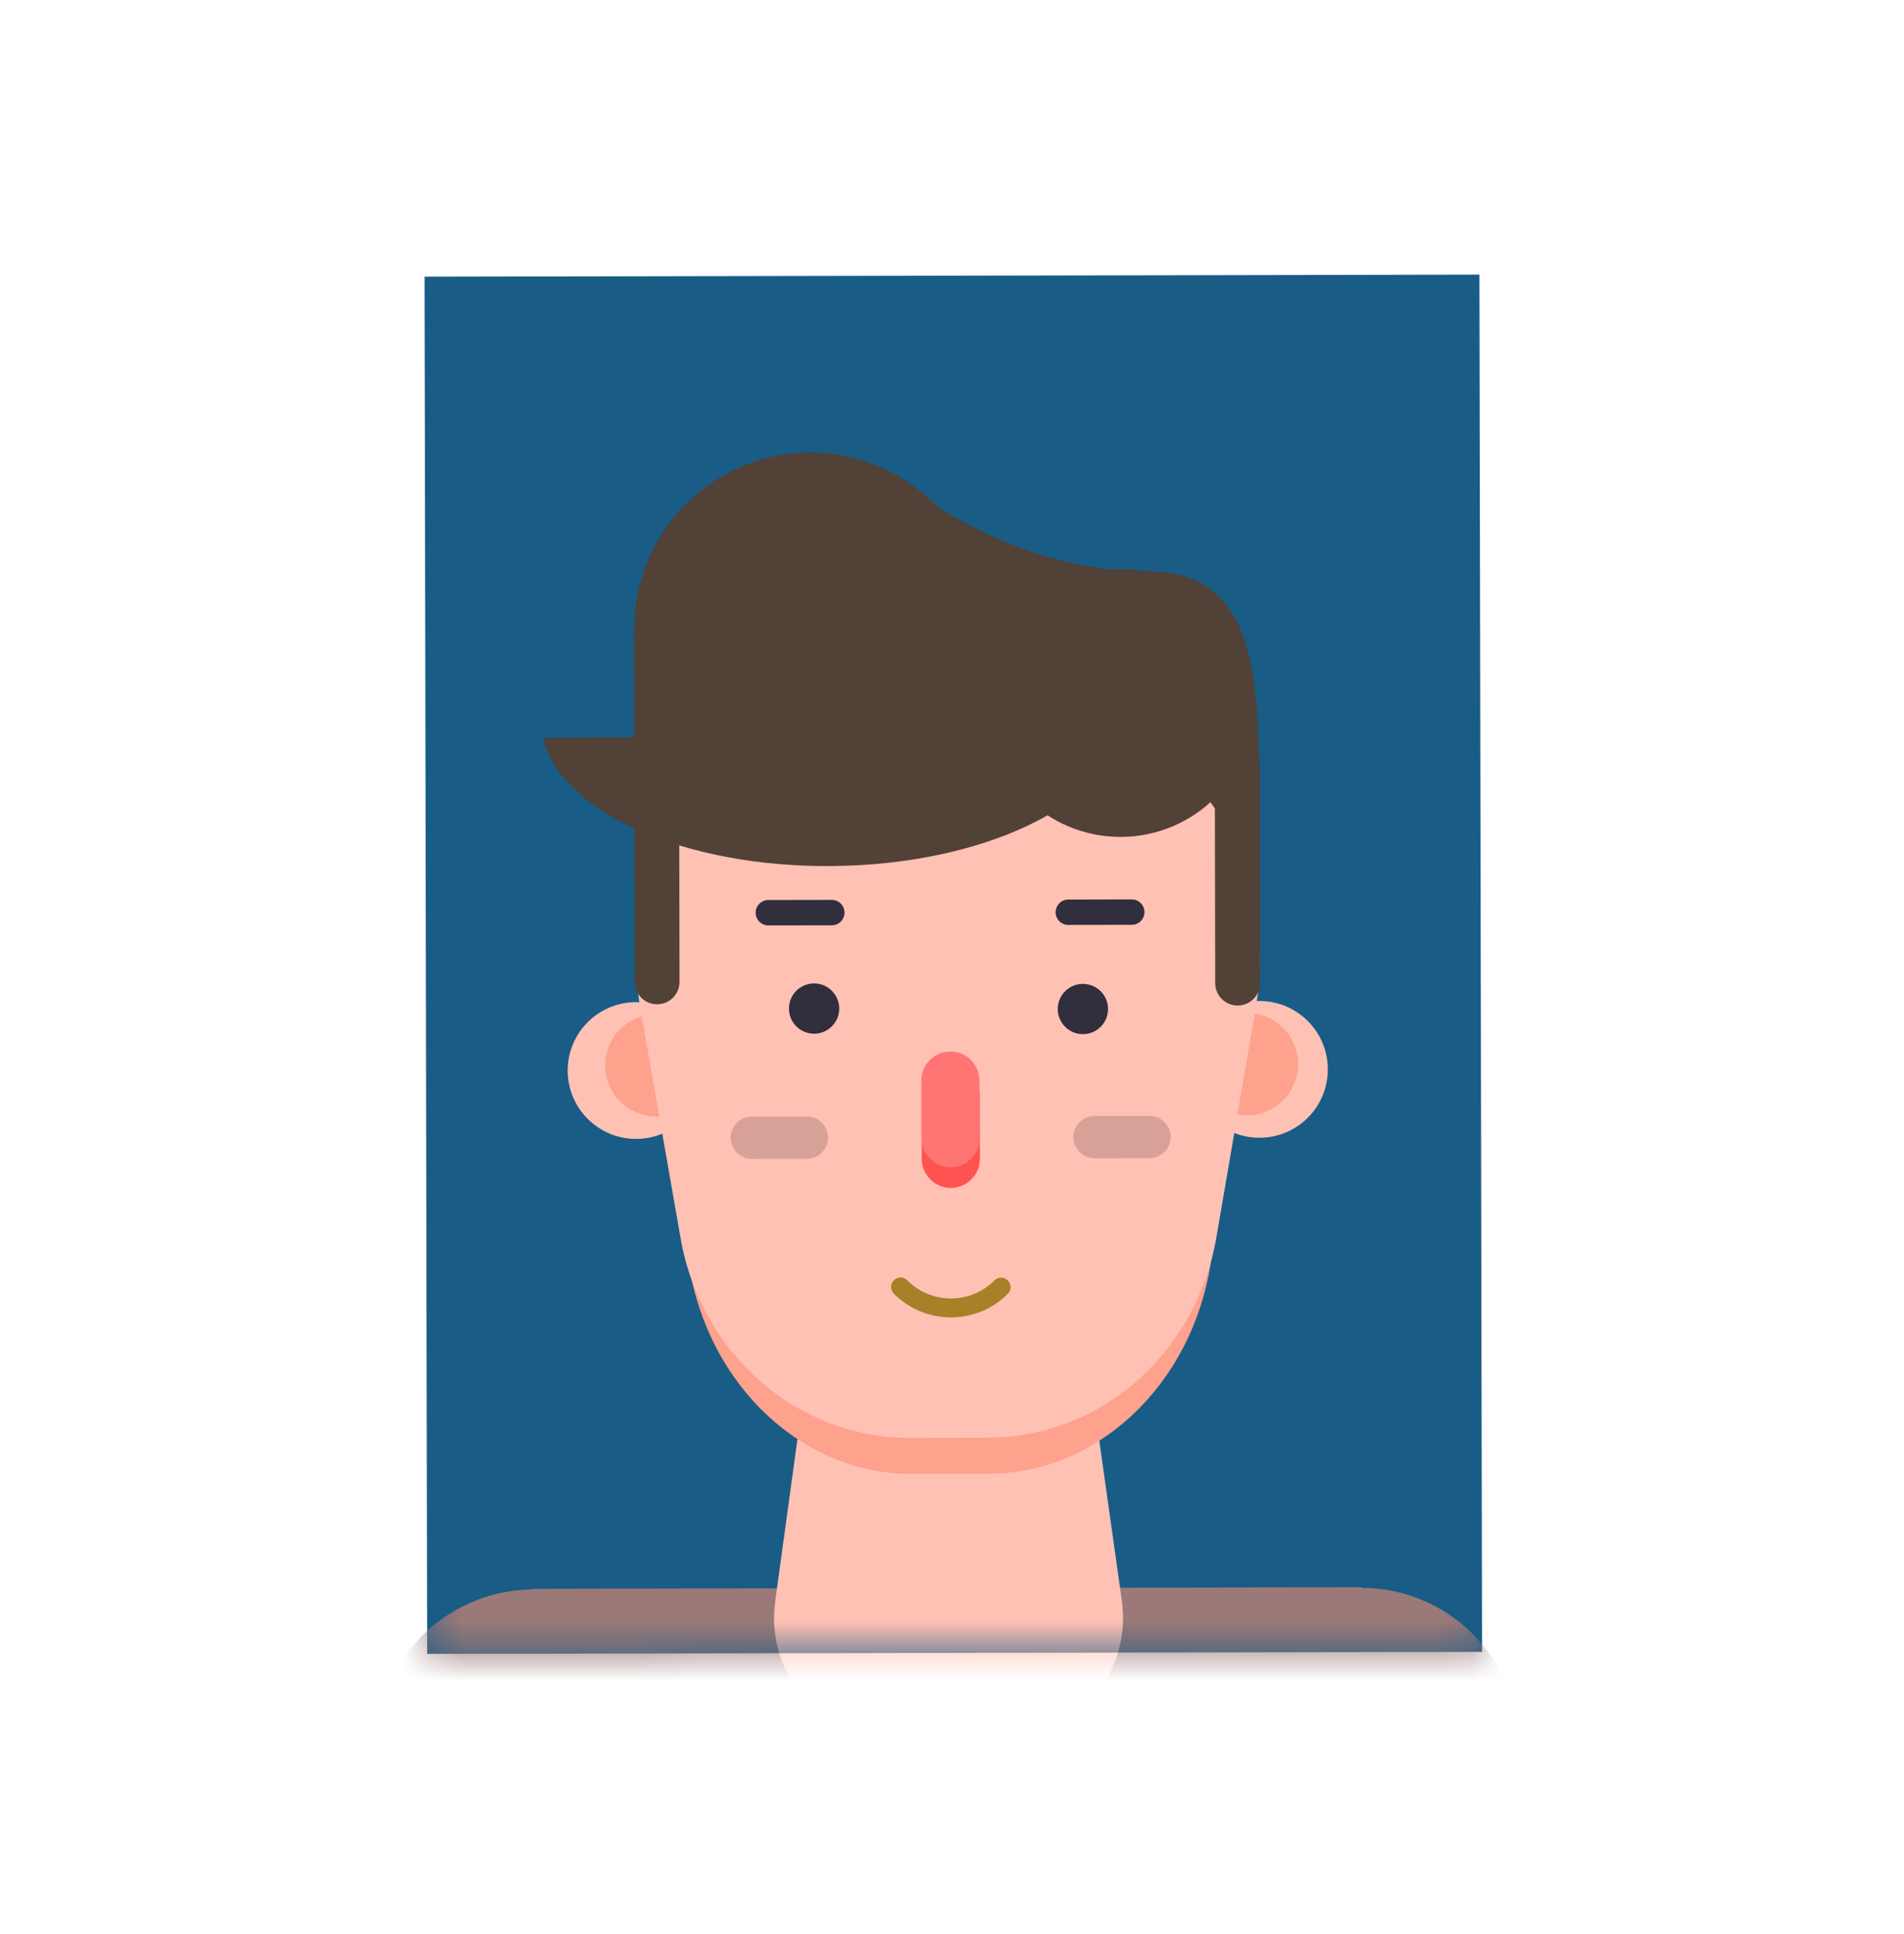 <svg width="64" height="65" viewBox="0 0 64 65" fill="none" xmlns="http://www.w3.org/2000/svg">
<path d="M49.728 9.23L14.271 9.299L14.359 55.584L49.817 55.516L49.728 9.23Z" fill="#195C86"/>
<mask id="mask0_2423_54064" style="mask-type:luminance" maskUnits="userSpaceOnUse" x="14" y="9" width="36" height="47">
<path d="M49.741 9.229L14.283 9.297L14.372 55.583L49.83 55.514L49.741 9.229Z" fill="white"/>
</mask>
<g mask="url(#mask0_2423_54064)">
<path d="M45.772 53.343L17.905 53.397L17.925 64.055L45.792 64.002L45.772 53.343Z" fill="#9A7978"/>
<mask id="mask1_2423_54064" style="mask-type:luminance" maskUnits="userSpaceOnUse" x="-177" y="-42" width="409" height="231">
<path d="M231.093 -41.286L-176.567 -40.503L-176.127 188.806L231.533 188.023L231.093 -41.286Z" fill="white"/>
</mask>
<g mask="url(#mask1_2423_54064)">
<path d="M40.469 58.668C40.474 61.592 42.848 63.957 45.772 63.952C48.694 63.946 51.06 61.573 51.055 58.649C51.05 55.725 48.676 53.361 45.753 53.366C42.831 53.371 40.464 55.745 40.469 58.668Z" fill="#9A7978"/>
</g>
<path d="M8.438 81.607L22.284 61.736C23.955 59.338 23.366 56.04 20.968 54.368C18.57 52.697 15.271 53.286 13.6 55.684L-0.246 75.555L8.44 81.607L8.438 81.607Z" fill="#9A7978"/>
<path d="M33.612 58.513L30.172 58.519C27.655 58.524 25.716 56.303 26.058 53.812L26.997 46.96L36.744 46.943L37.708 53.791C38.058 56.283 36.127 58.51 33.612 58.515" fill="#FFC1B3"/>
<path d="M44.632 35.936C44.635 37.206 43.608 38.237 42.337 38.238C41.068 38.241 40.037 37.213 40.035 35.944C40.034 34.674 41.06 33.643 42.33 33.642C43.6 33.639 44.631 34.667 44.632 35.936Z" fill="#FFC1B3"/>
<path d="M23.679 35.975C23.682 37.245 22.654 38.276 21.384 38.277C20.115 38.28 19.084 37.252 19.082 35.983C19.079 34.713 20.107 33.682 21.377 33.681C22.646 33.678 23.677 34.706 23.679 35.975Z" fill="#FFC1B3"/>
<path d="M43.631 35.762C43.633 36.712 42.863 37.484 41.913 37.485C40.963 37.487 40.191 36.718 40.189 35.767C40.188 34.817 40.956 34.045 41.907 34.044C42.858 34.042 43.629 34.811 43.631 35.762Z" fill="#FEA18D"/>
<path d="M23.786 35.8C23.788 36.751 23.019 37.522 22.068 37.524C21.118 37.526 20.346 36.757 20.345 35.806C20.343 34.856 21.112 34.084 22.062 34.083C23.013 34.081 23.784 34.85 23.786 35.8Z" fill="#FEA18D"/>
<mask id="mask2_2423_54064" style="mask-type:luminance" maskUnits="userSpaceOnUse" x="-177" y="-42" width="409" height="231">
<path d="M231.093 -41.286L-176.567 -40.503L-176.127 188.806L231.533 188.023L231.093 -41.286Z" fill="white"/>
</mask>
<g mask="url(#mask2_2423_54064)">
<path d="M33.241 46.68L30.549 46.685C26.853 46.692 23.603 43.796 22.921 39.774L21.579 31.844C20.651 26.363 24.263 21.24 29.298 21.231L34.396 21.222C39.431 21.213 43.061 26.321 42.154 31.806L40.84 39.741C40.173 43.765 36.935 46.672 33.239 46.68" fill="#514137"/>
</g>
<mask id="mask3_2423_54064" style="mask-type:luminance" maskUnits="userSpaceOnUse" x="-177" y="-42" width="409" height="231">
<path d="M231.093 -41.286L-176.567 -40.503L-176.127 188.806L231.533 188.023L231.093 -41.286Z" fill="white"/>
</mask>
<g mask="url(#mask3_2423_54064)">
<path d="M33.256 49.528L30.619 49.533C27 49.54 23.82 46.595 23.155 42.509L21.848 34.462C20.945 28.904 24.478 23.715 29.399 23.706L34.38 23.696C39.301 23.687 42.854 28.864 41.971 34.424L40.693 42.476C40.045 46.565 36.874 49.521 33.256 49.526" fill="#FEA18D"/>
</g>
<mask id="mask4_2423_54064" style="mask-type:luminance" maskUnits="userSpaceOnUse" x="-177" y="-42" width="409" height="231">
<path d="M231.093 -41.286L-176.567 -40.503L-176.127 188.806L231.533 188.023L231.093 -41.286Z" fill="white"/>
</mask>
<g mask="url(#mask4_2423_54064)">
<path d="M33.249 48.318L30.543 48.323C26.828 48.329 23.56 45.521 22.878 41.621L21.531 33.931C20.6 28.618 24.23 23.652 29.289 23.643L34.411 23.633C39.47 23.624 43.119 28.576 42.207 33.893L40.887 41.586C40.218 45.489 36.963 48.31 33.248 48.316" fill="#FFC1B3"/>
</g>
<path d="M37.245 33.91C37.246 34.378 36.868 34.756 36.401 34.756C35.936 34.758 35.555 34.38 35.556 33.913C35.555 33.445 35.932 33.067 36.399 33.067C36.866 33.066 37.245 33.444 37.245 33.91Z" fill="#312E3E"/>
<path d="M28.209 33.895C28.21 34.361 27.832 34.74 27.365 34.741C26.899 34.742 26.519 34.364 26.52 33.898C26.518 33.43 26.896 33.052 27.363 33.052C27.83 33.051 28.209 33.428 28.209 33.895Z" fill="#312E3E"/>
<path d="M38.64 38.925L36.792 38.928C36.4 38.928 36.081 38.61 36.08 38.218C36.08 37.825 36.398 37.507 36.79 37.506L38.638 37.503C39.031 37.503 39.35 37.819 39.35 38.213C39.351 38.605 39.032 38.925 38.64 38.925Z" fill="#D8A198"/>
<path d="M27.119 38.946L25.272 38.949C24.879 38.949 24.56 38.631 24.56 38.238C24.559 37.846 24.877 37.527 25.27 37.526L27.119 37.524C27.512 37.523 27.831 37.84 27.831 38.234C27.832 38.626 27.514 38.945 27.121 38.946" fill="#D8A198"/>
<path d="M31.965 39.924C31.424 39.925 30.986 39.489 30.985 38.949L30.981 36.769C30.98 36.229 31.416 35.791 31.956 35.789C32.496 35.789 32.934 36.224 32.934 36.764L32.938 38.944C32.939 39.483 32.502 39.921 31.963 39.924" fill="#FF5351"/>
<path d="M31.952 39.228C31.412 39.229 30.973 38.793 30.972 38.253L30.968 36.319C30.968 35.779 31.405 35.341 31.944 35.34C32.484 35.339 32.92 35.776 32.923 36.315L32.927 38.249C32.928 38.789 32.491 39.226 31.952 39.228Z" fill="#FF7574"/>
<path d="M38.044 31.081L35.911 31.085C35.676 31.086 35.485 30.895 35.484 30.66C35.483 30.425 35.674 30.233 35.91 30.232L38.042 30.228C38.277 30.227 38.469 30.418 38.468 30.654C38.469 30.89 38.278 31.082 38.044 31.081Z" fill="#312E3E"/>
<path d="M27.961 31.098L25.829 31.102C25.593 31.102 25.401 30.912 25.4 30.676C25.399 30.441 25.59 30.249 25.827 30.248L27.959 30.244C28.195 30.243 28.387 30.434 28.386 30.671C28.387 30.906 28.196 31.098 27.961 31.098Z" fill="#312E3E"/>
<path d="M18.248 24.803C18.826 27.276 22.978 29.159 27.996 29.106C33.014 29.054 37.127 27.085 37.653 24.601L18.248 24.803Z" fill="#514137"/>
<path d="M22.089 33.753C21.673 33.754 21.336 33.416 21.335 33L21.323 26.216C21.321 25.8 21.658 25.463 22.074 25.461C22.491 25.46 22.827 25.798 22.829 26.213L22.841 32.996C22.841 33.412 22.506 33.751 22.09 33.751" fill="#514137"/>
<path d="M41.602 33.794C41.186 33.795 40.848 33.457 40.847 33.042L40.834 25.505L42.342 25.502L42.355 33.039C42.357 33.455 42.019 33.792 41.604 33.794" fill="#514137"/>
<path d="M33.153 21.116C33.147 17.848 30.493 15.202 27.224 15.209C23.956 15.216 21.31 17.869 21.317 21.138C21.324 24.407 23.977 27.052 27.246 27.045C30.515 27.038 33.158 24.385 33.153 21.116Z" fill="#514137"/>
<path d="M42.165 23.618C42.161 21.132 40.14 19.12 37.655 19.124C35.168 19.129 33.157 21.148 33.162 23.634C33.165 26.12 35.187 28.132 37.672 28.127C40.159 28.122 42.171 26.102 42.165 23.617" fill="#514137"/>
<path d="M21.319 28.157L21.306 21.138L31.442 16.976C31.442 16.976 34.576 19.202 38.45 19.195C42.324 19.188 42.328 22.614 42.337 27.655C42.346 32.699 41.112 24.031 41.112 24.031L40.439 23.962C40.439 23.962 38.935 24.23 38.689 24.532C38.442 24.833 37.789 25.595 37.754 25.701C37.719 25.808 33.379 27.514 27.802 27.525C22.223 27.535 22.273 25.677 22.273 25.677L22.074 27.986L21.32 28.159L21.319 28.157Z" fill="#514137"/>
<mask id="mask5_2423_54064" style="mask-type:luminance" maskUnits="userSpaceOnUse" x="-177" y="-42" width="409" height="231">
<path d="M231.093 -41.286L-176.567 -40.503L-176.127 188.806L231.533 188.023L231.093 -41.286Z" fill="white"/>
</mask>
<g mask="url(#mask5_2423_54064)">
<path d="M33.653 42.939C33.572 42.938 33.49 42.969 33.428 43.033C33.035 43.425 32.514 43.639 31.96 43.638C31.407 43.637 30.887 43.421 30.495 43.028C30.371 42.903 30.169 42.903 30.045 43.028C29.921 43.153 29.92 43.353 30.045 43.477C30.556 43.991 31.236 44.273 31.959 44.275C32.682 44.276 33.363 43.995 33.876 43.484C34 43.361 34.001 43.159 33.876 43.035C33.814 42.972 33.733 42.942 33.651 42.941L33.653 42.939Z" fill="#A88027"/>
</g>
</g>
</svg>
